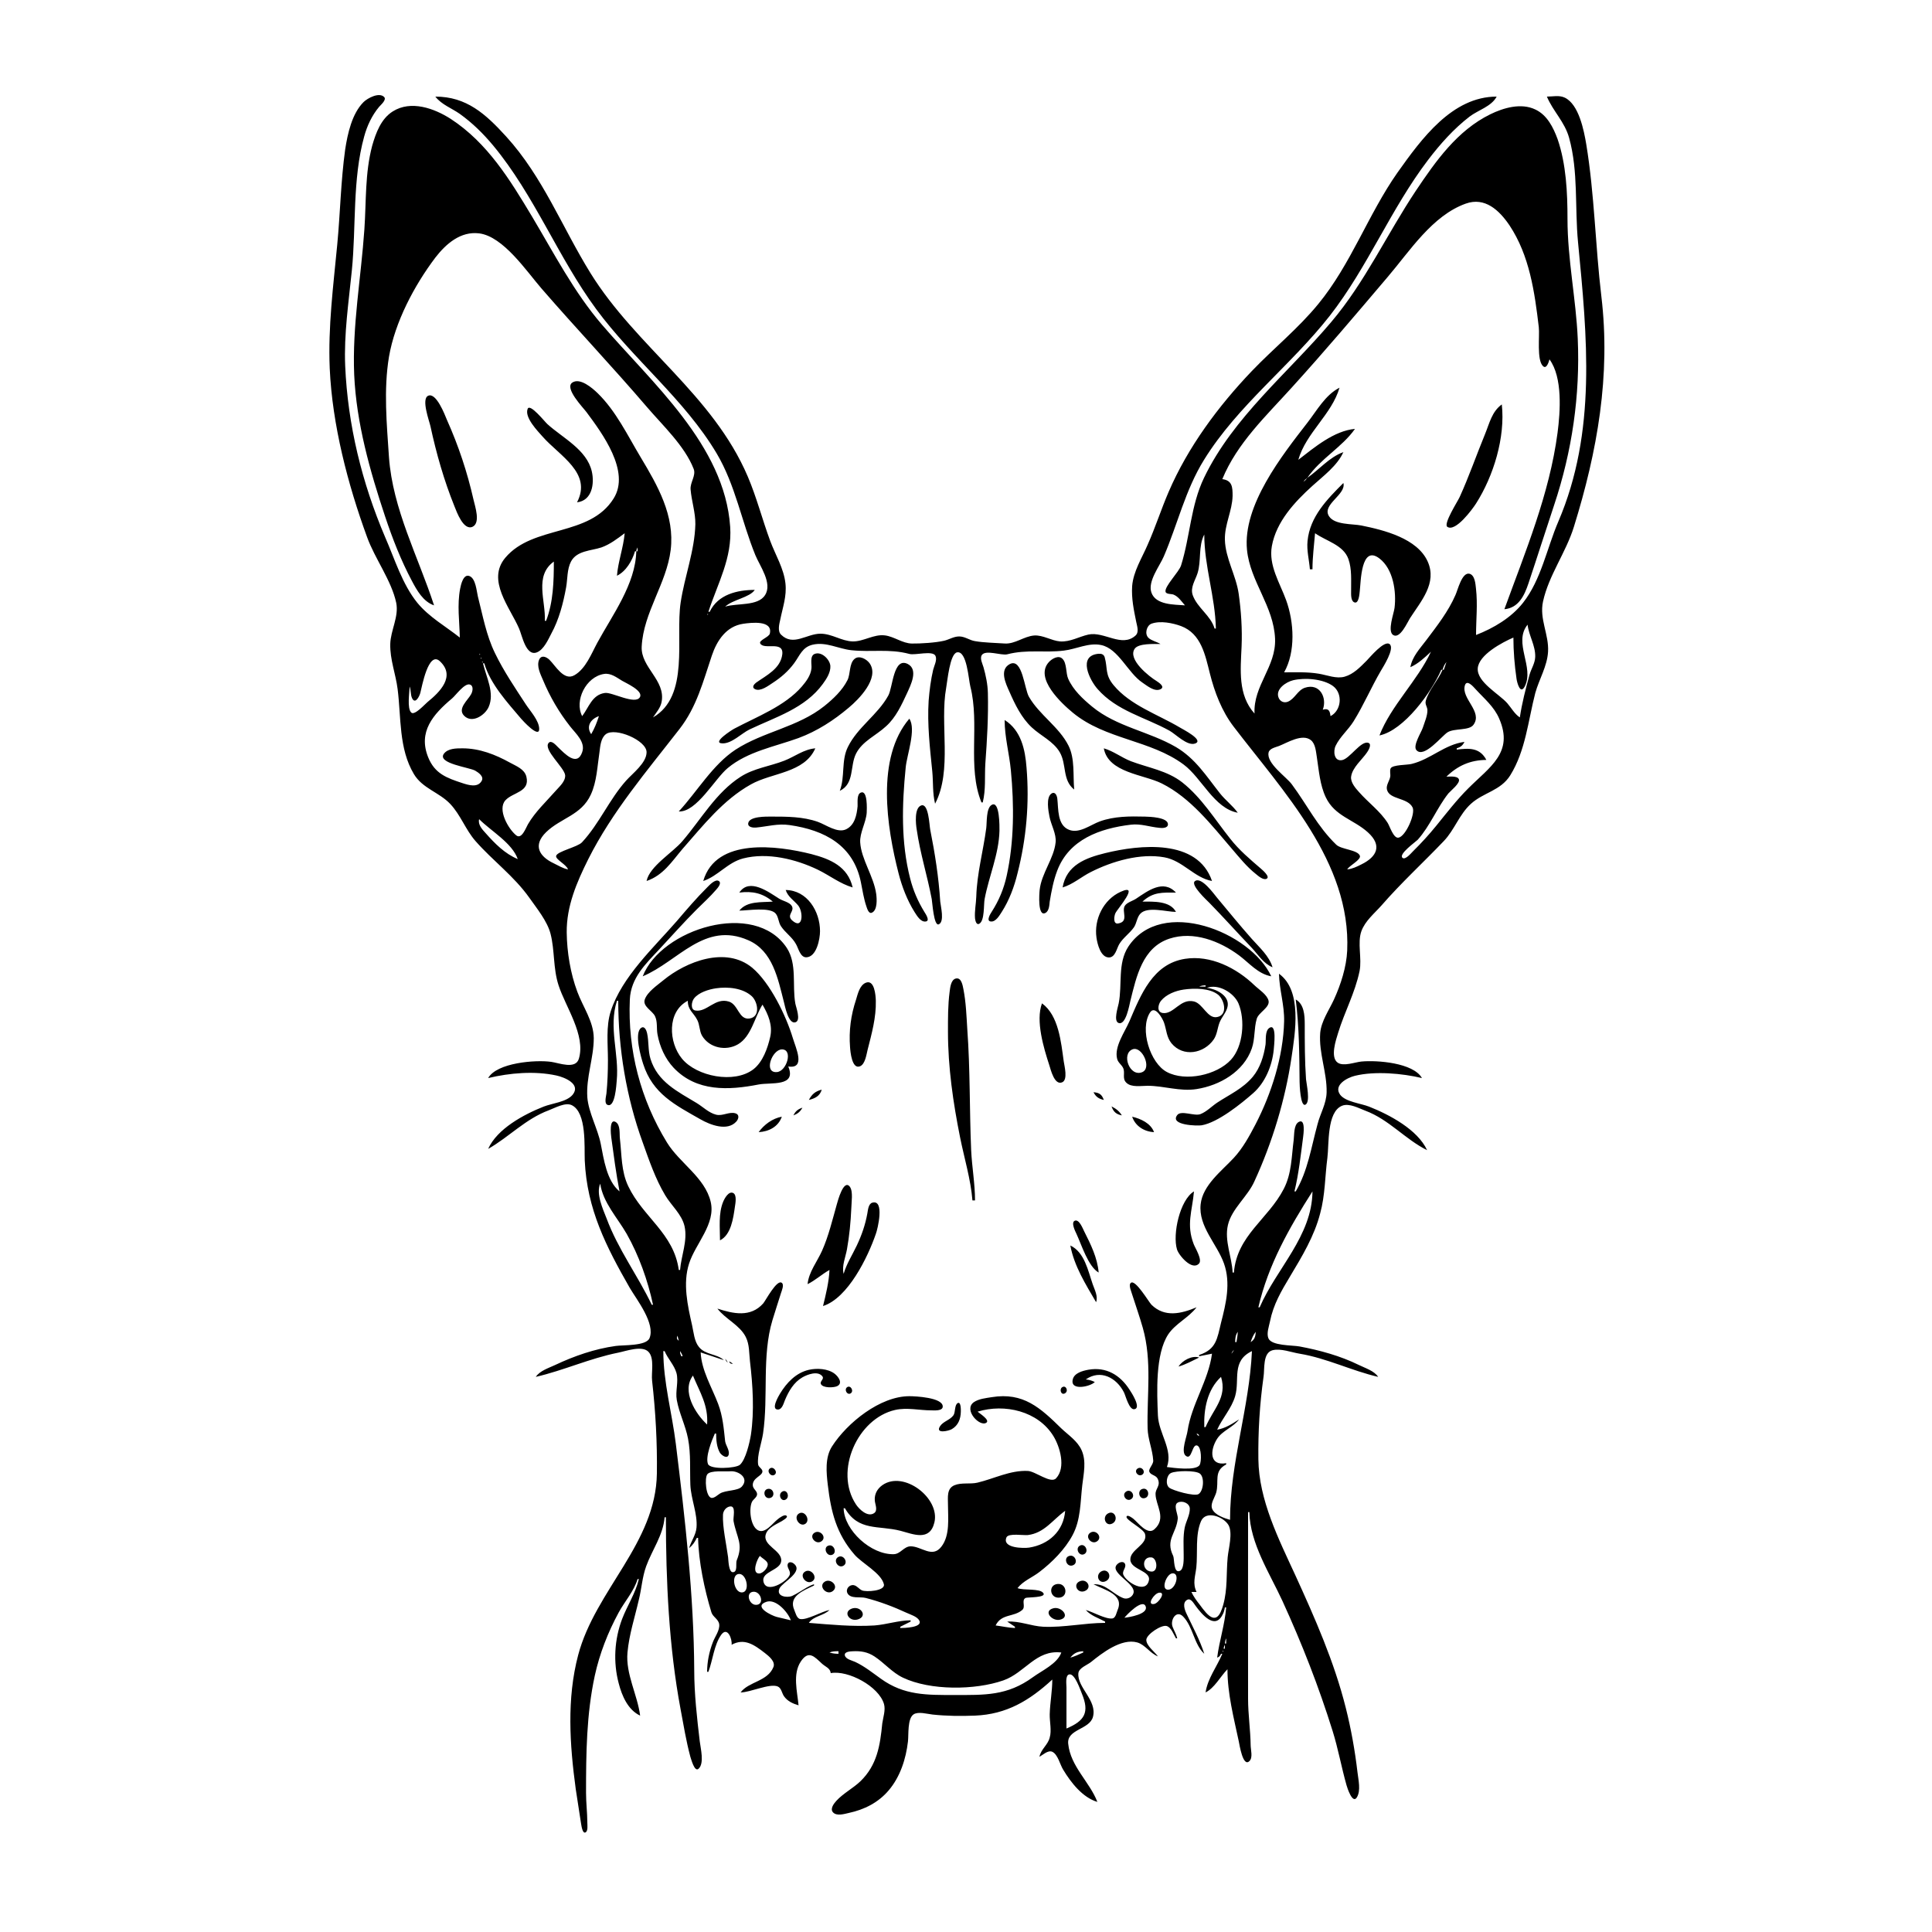 <?xml version="1.0" encoding="UTF-8"?>
<svg xmlns="http://www.w3.org/2000/svg" xmlns:xlink="http://www.w3.org/1999/xlink" width="1500pt" height="1500pt" viewBox="0 0 1500 1500" version="1.1">
<g id="surface1">
<path style=" stroke:none;fill-rule:nonzero;fill:rgb(0%,0%,0%);fill-opacity:1;" d="M 379 837 C 395.828 833 415 831.324 432 835.016 C 438.234 836.367 451.359 841.645 444.566 850 C 439.789 855.645 428.723 856.539 422 859.203 C 406.746 865.246 385.973 876.352 379 892 C 395.316 882.703 408 868.758 426 862.051 C 430.738 860.277 438.891 855.582 443.945 858.066 C 455.629 863.809 453.578 890.449 454 901 C 455.695 938.773 470.691 968 489 1000 C 494.391 1009.129 509 1027.656 504.258 1039 C 501.578 1045.148 484 1044.148 478 1045 C 461.746 1047.258 445.797 1052.793 431 1059.781 C 426 1062.113 419 1064.336 416 1069 C 437.691 1064 457.844 1054.633 480 1050.199 C 485.973 1049.008 498.48 1044.387 503.438 1049.516 C 508.332 1054.574 505.531 1065.621 506.285 1072 C 509 1096 510.328 1120.02 510 1144 C 509.273 1198.113 462.184 1234.645 448.883 1285 C 439.914 1319 442.332 1354.555 447 1389 C 448.34 1397.676 449.621 1406.363 451 1415 C 451.285 1416.199 452 1424.055 454.625 1422.652 C 456.66 1421.527 456 1417 456 1415 C 455.977 1407.324 455 1399.715 455 1392 C 455 1361.438 455.312 1331.004 461.789 1301 C 465.492 1284 471.953 1267.414 480.309 1252 C 484.945 1243.445 492.246 1235.359 495 1226 L 496 1226 C 493.41 1237 487 1246.555 483 1257 C 477 1272.816 476 1290.633 480.379 1307 C 482.855 1316.625 487.535 1327.582 497 1332 C 494.902 1315.762 485.66 1299.637 487.172 1283 C 488.438 1269.031 492.898 1255.578 496 1242 C 498.184 1233.277 498.602 1224.496 501.695 1216 C 506.344 1203.238 514.863 1192 516 1178 L 517 1178 C 517 1227.242 519.305 1278.523 528.391 1327 C 530.715 1339.414 532.73 1351.82 536 1364 C 536.648 1365.758 539.219 1376.113 542.371 1373.246 C 546.996 1369.043 543.91 1357.293 543.285 1352 C 541.176 1334.117 539 1315.008 539 1297 C 538.719 1238.504 531.871 1179.074 524.715 1121 C 521.773 1097.121 515 1073.137 515 1049 L 516 1049 C 518.508 1055 523.402 1059.68 525.211 1066 C 527 1072.77 524.207 1080.008 525.465 1087 C 527.309 1097.254 532.23 1106.734 534.195 1117 C 536.465 1129 535.516 1141.016 536 1153 C 536.516 1164 541.648 1175.246 540.773 1186 C 540.316 1191.684 536.555 1196.602 535 1202 C 537.793 1199.688 539.441 1197.273 541 1194 L 542 1194 C 542.383 1212.574 546.957 1234.086 552.316 1251.742 C 553.438 1255.43 557.77 1257 558.383 1261 C 559 1265.754 555 1270.781 553.465 1275 C 550.664 1282.164 549 1290.324 549 1298 L 550 1298 C 553.379 1289.047 554.371 1277.035 560 1269.168 C 564.91 1262.523 568.645 1272.801 568 1277 C 577.824 1271.617 585.34 1276.781 594 1283.527 C 596.918 1285.805 602.191 1290 600.492 1294.285 C 596 1305.516 581.176 1305.574 575 1314 C 582.477 1314 597.484 1306.805 603.773 1309.352 C 606.715 1310.547 607 1314.602 608.727 1317 C 611.391 1320.82 615.652 1322.742 620 1324 C 619 1313.367 615.277 1299.742 621.727 1290.016 C 627.859 1280.77 632.449 1286.383 638.184 1291.66 C 640.938 1294.195 644.496 1295.027 645 1299 C 658.453 1296.539 682.363 1309.273 686.332 1323 C 687.676 1327.648 685.672 1333.309 685 1338 C 683.316 1355.211 681 1370.418 668 1383 C 662.23 1388.496 654.719 1392.289 649.328 1398.176 C 647.422 1400.258 644.223 1404.41 646.785 1407.141 C 649.66 1410.203 655.559 1408.344 659 1407.574 C 671 1405 681.934 1399.555 690 1390 C 698.945 1379.48 703.414 1365.492 704.949 1352 C 705.539 1346.812 704.438 1334.223 709.312 1331.027 C 712.965 1328.641 719.949 1330.73 724 1331.164 C 734.859 1332.328 746 1332.438 757 1332 C 781.438 1331 799.191 1320.391 817 1304 C 817 1313.066 815.234 1322 815 1331 C 814.879 1336.598 816.602 1343.641 815 1349 C 813.605 1354.758 808.207 1358.02 807 1364 C 809.664 1362.484 813.625 1358.68 816.891 1360.031 C 821.336 1362 823 1370.164 825.465 1374 C 831.473 1384 840.52 1395.598 852 1399 C 846 1383.453 831.191 1371.488 829.371 1354 C 828 1342.434 845.871 1343 848.566 1333 C 852 1320.078 836.242 1310.352 837.242 1299.094 C 837.613 1295 844 1292.762 846.961 1290.473 C 855.332 1283.695 870.617 1271.684 883 1275.195 C 889.176 1277 892.902 1283.637 899 1286 C 896.543 1282.512 889.793 1277.633 890 1273.016 C 890.418 1268.754 901.727 1261.25 905.816 1262.445 C 909.34 1263.477 911.301 1269.117 913 1272 L 914 1272 C 913.246 1268.711 911.551 1266.125 910.383 1263 C 908.406 1257.73 913.277 1249.59 918.621 1255.117 C 926.359 1263.121 926.988 1276.676 935 1284 C 931.465 1273 926.168 1263.441 921.262 1253 C 919.809 1250 917.617 1244.203 921.848 1242.035 C 924.695 1240.578 927 1245.23 928.426 1247.004 C 932.914 1253.078 943 1265.398 949 1254 C 950.195 1252.047 950.621 1250.129 951 1248 L 952 1248 C 950.957 1261.199 946.668 1274 945 1287 C 946.922 1286.098 947 1286 948 1284 L 949 1284 C 944.828 1294.023 937.637 1303.078 936 1314 C 943 1310.523 947.48 1301.637 953 1296 C 953 1315 957.863 1333.531 961.789 1352 C 962.301 1354.395 965 1372.273 970 1367.34 C 972.938 1364.594 971 1358.438 971 1355 C 970.844 1343.004 969 1331 969 1319 C 968.922 1270.668 969 1222.332 969 1174 L 970 1174 C 970.504 1198.344 985.836 1221.535 995.691 1243 C 1010.801 1276 1023.875 1309.445 1034.66 1344 C 1038.973 1357.828 1041.484 1372.098 1045.43 1386 C 1045.984 1388 1050 1400.672 1053.363 1395.621 C 1056.77 1390.305 1054.598 1381.77 1053.949 1376 C 1052 1359.211 1048.988 1342.383 1044.871 1326 C 1035.852 1290.086 1021 1256.523 1005.691 1223 C 992.801 1195 977.379 1164.645 977 1133 C 976.746 1111.348 978 1090.441 981 1069 C 981.98 1063 980.23 1050.316 988 1048.32 C 994.371 1046.688 1002.703 1050 1009 1051 C 1030.176 1054.52 1049.273 1064.203 1070 1069 C 1066.922 1064.301 1059.938 1062.184 1055 1059.758 C 1040.602 1052.676 1024.711 1048.328 1009 1045.391 C 1003.227 1044.309 987.195 1045 984.758 1039 C 983.223 1035.078 985.234 1029.824 986 1026 C 988.648 1012.746 994.707 1002.484 1001.602 991 C 1010.957 975.41 1020.441 959.727 1025 942 C 1028.848 928 1028.688 913.371 1030.574 899 C 1031.938 888.633 1030 863.27 1042 858.488 C 1047.551 856.281 1054.902 860.414 1060 862.32 C 1078.473 869.215 1090.824 884.445 1108 893 C 1100.629 877 1078.758 865.449 1063 859.203 C 1056.605 856.668 1044.77 855.527 1040.527 850 C 1034.977 842.508 1046 836.672 1052 835.238 C 1067.469 831.461 1088.625 833.34 1104 837 C 1097.258 825.117 1069.18 823.012 1057 824.172 C 1052 824.645 1043 828.219 1038.516 825 C 1032.645 820.781 1037.258 807.324 1038.887 802 C 1043.883 785.664 1052 771 1055.551 754 C 1057.531 744.164 1053.727 732.035 1056.969 723 C 1059.863 715 1067 709.27 1072.574 703 C 1087.762 685.516 1104.973 669.746 1120.961 653 C 1129.305 644.258 1133 632.262 1142 624.105 C 1151.73 615.211 1165 614 1172.531 602 C 1184.551 582.645 1186.41 559.52 1192 538 C 1195 527.258 1201.25 517.309 1201.906 506 C 1202.688 492.57 1195 480.605 1198 467 C 1202.402 446.738 1215.793 429 1221.973 409 C 1240.219 350.289 1250.633 291.422 1243.285 230 C 1238.594 190.758 1238 151.062 1231.566 112 C 1229.766 101.285 1225.836 81.055 1214.91 75.82 C 1210.57 73.738 1205.602 75 1201 75 C 1205.816 86.449 1214.809 94.57 1218.254 107 C 1225.527 133.238 1222.574 161.188 1225.172 188 C 1232.262 261.281 1239.742 335.344 1209.852 405 C 1201 425.594 1196.578 450.086 1182.48 468 C 1173.363 479.594 1159.582 487.73 1146 493 C 1146 480.801 1147.344 469.242 1145.949 457 C 1145.555 453.516 1145.18 446.609 1140.93 445.461 C 1135 444 1131.762 458.336 1130 462 C 1124.508 474.695 1115.664 486 1107.371 497 C 1102.465 503.535 1096.477 509.711 1095 518 C 1101.176 515.285 1106 510.629 1111 506 C 1100.406 528.66 1079.863 548 1071 571 C 1090 567.055 1111.508 537.367 1119 520 L 1120 520 C 1116.543 528.262 1109.512 535.332 1107 544 C 1106.195 546.816 1108 548.406 1108.238 551.129 C 1108.387 555.629 1106 560.797 1104.668 565 C 1103.426 568.727 1096.715 579.02 1099.699 582.395 C 1105.633 589.113 1119.508 571.16 1124 568.48 C 1129.355 565.289 1140.688 567.391 1144 562.719 C 1151.426 552.512 1134.305 542.359 1137.32 532.168 C 1138.801 527.168 1143.992 533.246 1145.574 535 C 1152.285 542.367 1160 548.578 1164 558 C 1175.406 584.27 1156.738 595.34 1140 612.039 C 1131 621 1123.172 631.188 1115.195 641 C 1109.512 648 1103.422 654.676 1097 661 C 1095.73 662.246 1091 668 1088.883 666 C 1085.594 663.203 1099 653.699 1100.699 652 C 1110.371 641.191 1115.605 627.312 1124.52 616 C 1126.223 614 1133.953 608 1132.652 605 C 1131.547 602.211 1125.23 603.008 1123 603 C 1131.801 594.387 1141.629 590.102 1154 590 C 1148.949 580.352 1140.508 580.801 1131 582 L 1131 581 C 1134 580 1135.484 579 1137 576 C 1121.559 578 1110.902 589.465 1096 593.102 C 1092.84 594 1081 593.664 1079.691 596.602 C 1078.816 598.414 1079.699 601.035 1079.383 603 C 1078.855 606.215 1076 609.625 1076.816 613 C 1078.66 621 1093 619.062 1096.781 627.004 C 1099 632 1091.355 649.379 1085.777 650.367 C 1081.922 651.055 1079 641.469 1077.441 639 C 1071.586 629.777 1062.336 623.141 1055.184 615 C 1052.473 612 1048.441 607.441 1049 603 C 1049.973 595.773 1057.625 589.75 1061.469 584 C 1062.395 582.613 1065.355 577.781 1062.391 576.754 C 1056.664 574.762 1048 589.027 1042 590.148 C 1035.598 591.34 1035 583 1037 579 C 1040.352 572 1046.824 566.609 1050.934 560 C 1058.723 547.477 1064.551 533.742 1071.988 521 C 1073.855 517.801 1083 503.59 1078.957 500.137 C 1074.781 496.684 1063.41 510.594 1061 513 C 1056 518 1050.887 523.395 1044 525.363 C 1037.582 527.195 1030.348 524.148 1024 523.082 C 1015 521.574 1006 522 997 522 C 1006 506 1004.734 483.004 998.562 466 C 993.676 452.531 984.781 439 987.465 424 C 990.887 405 1005.184 389.672 1019 377.172 C 1027.375 369.59 1038.305 361.535 1043 351 C 1032 355.02 1024.387 364.465 1015 371 C 1025.234 356.035 1041.902 347.324 1052 333 C 1035.766 334.418 1020.418 347.43 1008 357 C 1014 336.031 1034 321.723 1040 301 C 1029 306.629 1022.484 318.617 1015.207 328 C 995.27 353.715 964.707 392.387 968.172 427 C 970.625 451.52 988.973 470.645 989.961 496 C 990.805 517.715 973 532.172 974 554 C 960.988 539.504 963.176 520 963.961 502 C 964.551 488.559 963.602 474.309 961.715 461 C 959.688 446.723 951.371 433.488 951 419 C 950.723 407.133 956.703 396.711 956.984 385 C 957 378.227 956.727 373 949 372 C 960.484 344.051 982.953 323.008 1002.828 301 C 1028.262 273 1052.816 244 1077.422 215 C 1094.508 195 1112 167.375 1138 158.09 C 1152.867 152.758 1164 163.184 1171.996 175 C 1187.539 198.445 1191.496 226.738 1194.715 254 C 1195.496 260.613 1192.992 279.562 1197.969 284.246 C 1200.805 287 1202.57 280.629 1203 279 C 1213.336 293 1211.402 319.664 1209.281 336 C 1203 383.652 1184.258 428.324 1168 473 C 1178.992 472 1183.516 462.422 1186.668 453 C 1193.457 432.703 1199.898 412.305 1206.668 392 C 1220.57 350.285 1226.887 307 1224.961 263 C 1223.598 232 1217 201.262 1217 170 C 1217 149.566 1216 127.48 1209.305 108 C 1206 99 1201.215 89.281 1192 85 C 1180.984 79.703 1167.266 83.699 1157 88.758 C 1131.387 101.371 1114.758 125 1099.332 148 C 1076.875 181.688 1059.852 219 1033.574 250 C 1000.305 289.379 957.508 323.699 934.785 371 C 924.457 392.5 924 416.582 916.973 439 C 915.332 444.148 904 455.312 904.922 459.398 C 905.305 461.449 909.535 461.043 910.996 461.602 C 914.859 463.082 917.379 467 920 470 C 911.637 469.34 897.277 469.801 893.934 460 C 890.973 451.324 900.336 439.566 903.574 432 C 914.301 407 920.273 380.402 934.812 357 C 961 314.652 1002 284.043 1032.574 245 C 1062 207.195 1079.863 162.055 1108.883 124 C 1118.238 111.734 1128.691 100 1141 90.504 C 1147.633 85.449 1158 82.684 1162 75 C 1127.438 75 1103.625 107.82 1085 134 C 1062.188 166.523 1048.957 205.062 1023.535 236 C 1008 255 988.887 270.379 972 288 C 945.801 315.441 922.34 347.004 907.281 382 C 901.477 395.496 897 409.562 891 423 C 886.613 433.23 879.93 443.57 879 455 C 878.375 464.742 880.281 473.547 882.199 483 C 882.855 486.242 884.5 490.773 881.645 493.402 C 871 503.082 857.258 490 845 492.68 C 837.504 494.371 830.941 498.508 823 498 C 816.188 497.391 809.918 493 803 493.391 C 795 494 788 500.18 780 499.609 C 772.781 499.102 764 499 757 497.773 C 752.785 497.129 749.371 494.262 745 494.137 C 740.66 494.016 737 496.535 733 497.473 C 726.387 499 714.816 499.738 708 499.641 C 700.668 499.539 694.25 494.207 687 493.316 C 678.281 492.246 670.594 498.141 662 498 C 653.227 497.742 645.996 492.004 637 492.004 C 626.254 492.004 615.871 502.055 606.465 492.793 C 603.523 490 605 484.551 605.809 481 C 607.719 471.449 610.895 463 609.824 453 C 608.578 441.379 602 430.766 598 420 C 591.879 403.504 587.48 386.199 580.574 370 C 553.441 306.363 493.852 269.211 458.426 212 C 436.383 176.41 421.602 137.441 393 106 C 377 88.441 362.195 75 338 75 C 342.809 81.223 350.699 84 357 88.43 C 366.75 95.426 375.266 103.793 382.918 113 C 415 151.68 433.172 199.637 462.883 240 C 491.637 279.055 531.492 310.137 556.395 352 C 571 376.652 575.734 404.758 586.453 431 C 589.871 439.371 599.91 452.82 594 462 C 588.539 470.832 572 468.094 563 471 C 569 465.418 581.93 464 586 458 C 572.27 458.008 557.391 461.574 551 475 L 550 475 C 557.242 452.781 568.574 433.289 566.91 409 C 562.566 345.59 506 297.121 467.285 252 C 445.539 226.66 430 196.484 413 168 C 395.871 139.457 378.523 111 350 92.344 C 337 84 319 77.656 305 86.469 C 295.867 92.168 291.867 103.082 289 113 C 283.281 134.445 284.41 156.117 282.91 178 C 280.336 215.574 273.387 253.211 275 291 C 276.68 328.43 287.219 365.656 299 401 C 304.75 418.246 311.281 435 319.781 451 C 323.727 458.473 328.613 467.148 337 470 C 324.664 432.148 304.918 395.363 302 355 C 300.281 329.207 297.75 302.703 302 277 C 306.656 250 321.547 221.801 338 200 C 346.27 189.297 357.613 179.395 372 181.184 C 390.77 183.523 408.914 210.727 420.426 224 C 447.316 255.016 475.57 284.805 502.27 316 C 514.48 330.266 531.59 346.188 538.539 364 C 540.59 369.262 535.715 374.402 536.176 380 C 536.906 389 540 398 539.871 407 C 539.359 427.691 531.438 447.656 528.426 468 C 524.344 495.602 535.602 540.469 507 557 C 509.523 553.168 512.766 549.641 513.66 545 C 516.934 528.02 497.395 518.266 498.211 502 C 499.535 475.523 517.504 453.125 520.715 427 C 523.992 400.305 510.613 377.02 497.398 355 C 487.289 338.152 478.203 319 463.91 305.172 C 459.973 301.367 450.398 293 444.332 297.027 C 438 301.34 452.641 316.324 455.371 320 C 467.488 336.316 489.613 366 476.438 387 C 457.711 417.07 413.977 407.34 392.328 433.016 C 377.566 450.523 396 471.648 403 488 C 405.355 493.188 408.281 510 416.961 506.434 C 422.203 504.289 425.57 496.672 428 492 C 434 481.066 437.336 468.203 439.535 456 C 440.699 449.562 440.184 442 443.305 436.016 C 447.844 427.395 458.957 427.684 467 425 C 473.789 422.547 479.305 418.219 485 414 C 484 425.188 479.887 436 479 447 C 486 443.652 490.891 435.312 493 428 L 494 428 C 493.473 453.395 475.438 477.539 463.77 499 C 459.188 507.426 454.758 519.238 446 524.219 C 437.797 529 431.285 516.77 426.562 512.23 C 424.234 510 420.328 508.254 418.602 512.152 C 416.383 517.18 419.641 523.469 421.578 528 C 427 541 434 553 442.66 564 C 447 569.551 454.773 576.16 452 584 C 447.977 595.551 438.41 585.078 433.172 580.055 C 431.816 578.758 428.188 574.352 426 576.738 C 421.398 582 438.375 596.02 438.805 602 C 439 606.809 434.262 610.715 431.426 614 C 424 622.453 415.52 630.266 409.875 640 C 408.32 642.684 405 652.062 400.758 648.535 C 394.578 643.535 385.98 628.414 392.422 621.328 C 398.234 615 411.633 615 408.68 603 C 407.223 597.094 400.773 594.781 396 592.141 C 384.52 585.785 372.285 581 359 581 C 354.215 581 347.781 581 344.621 585.223 C 339.168 592.789 364.629 595.793 368.996 598.363 C 371.48 599.824 375.902 602.816 374 606.227 C 370.949 611.832 363.656 609.527 359 608 C 346.844 604.008 337.598 600.73 332.453 588 C 324.445 568.191 336.219 554.656 351 542.246 C 353.879 539.832 360.629 530.262 364.762 531.461 C 368 532.445 366.914 537 365.762 539 C 363.262 543.641 354.934 550.191 360.32 555.684 C 366.527 562.008 376.5 555.309 379.348 549 C 384.273 538.086 377.457 525.613 375 515 L 376 515 C 380.629 531.066 394 545.484 404.59 558 C 405.855 559.496 418.645 573.516 418.637 566 C 418.633 559.535 411.625 552.027 408.344 547 C 399.91 534.082 391 521 384.258 507 C 377.484 493.102 374.848 478 371 463 C 370 458.695 369.348 449.398 364.676 447.328 C 359.742 445.141 357.855 454 357.262 457 C 354.82 469.734 356.738 482.238 357 495 C 345.855 486.16 333.184 479.164 324 468 C 312.277 453.484 306.457 434.012 299 417 C 280.996 374.73 270 330.004 268 284 C 266.965 259.453 270.73 234.391 273.168 210 C 276.578 176 273.535 139.227 282.746 106 C 285 97.668 288.742 89.664 294.297 83 C 295.523 81.527 300.383 77.492 298.246 75.316 C 294.324 71.316 285.238 76.305 282.301 79.215 C 273.254 88.172 269.883 103.832 268 116 C 264.59 140.633 264.18 165.309 261.828 190 C 258.785 222 254.629 253.754 256 286 C 257.953 329.73 270 376.039 285 417 C 291 433.668 304 450.824 307.621 468 C 309.809 478.773 303.277 489.332 303 500 C 302.715 512.105 307.199 523.129 308.715 535 C 311.52 557 309.508 581.191 321.352 601 C 328 612.152 341 615.117 349.562 624.176 C 357.645 632.738 361.469 644.219 369.184 653 C 382.652 668.328 399 680.133 410.965 697 C 416.73 705.199 424.91 715.152 427.441 725 C 430.789 738.02 429.348 751.738 433.672 765 C 439 781.586 454.895 803.746 449.426 822 C 446.879 830.484 434.203 825.316 428 824.43 C 415.805 822.684 385.777 825.059 379 837 M 332.43 307.258 C 326.895 309.734 333.289 326.746 334.211 331 C 338.781 352.148 344.734 373 352.801 393 C 354.598 397.477 359.812 412.105 366.852 409 C 373.312 406 368.762 393 367.648 388 C 362.797 366.555 356 346.109 347 326 C 345.375 322.039 338.684 304.457 332.43 307.258 M 1166 314 C 1158.266 319.578 1156.453 328.582 1152.988 337 C 1146.301 353.258 1140.527 370 1133.23 386 C 1131.719 389.316 1120.555 406.633 1123.656 409 C 1130 413.453 1143.352 395.062 1145.945 391 C 1159.578 369.637 1168.809 339.555 1166 314 M 448 390 C 459.586 388.711 461.688 375.656 459.473 366 C 455.59 349.094 436.879 340.055 425 329.281 C 423 327.527 411.555 313.008 409.695 317.379 C 406.934 324 417.609 334.828 421.285 339 C 434.484 354 459.93 367.199 448 390 M 1015 371 C 1013.895 372.457 1013.457 373 1012 374 C 1013 372.543 1013.543 372.102 1015 371 M 1043 375 C 1030.312 387.688 1017 401.184 1015.172 420 C 1014.422 427.504 1016.414 434.594 1017 442 L 1019 442 C 1019 432.469 1020.254 423.449 1021 414 C 1029.719 420.152 1043 423.074 1046.891 434 C 1049.703 442 1048.902 450.715 1049 459 C 1049 461.348 1048.684 466.527 1051.453 467.652 C 1055 469.129 1055.488 461 1055.715 459 C 1056.57 452 1056.578 422.621 1070.961 433.562 C 1081.746 441.766 1084.262 459.391 1082.715 472 C 1082.188 476.277 1077 490 1081.602 493 C 1086.977 496.438 1092.715 483.082 1094.699 480 C 1103.246 466.727 1115.93 452.746 1108.473 436 C 1100.402 418 1074.578 411.562 1057 408.004 C 1049.992 406.586 1036.207 407.66 1031.836 400.785 C 1026 391.738 1045.375 384.047 1043 375 M 935 415 C 935 439.594 943.492 463.414 944 488 L 943 488 C 939.961 477.738 929.57 472.012 926 462 C 924 456 928 450.629 929.781 445 C 932.812 435.398 930.246 424 935 415 M 495 425 L 495 428 L 494 428 C 494.25 426.551 494.316 426.246 495 425 M 430 436 C 430 451.406 429.578 467.422 424 482 L 423 482 C 423.812 466.469 414.605 447.105 430 436 M 563 471 L 562 472 L 563 471 M 549.668 476.668 C 549.723 476.723 549.777 477.777 549.332 477.332 C 549.277 477.277 549.223 476.223 549.668 476.668 M 1006 925 L 1005 925 C 1008.344 911.422 1009.855 897 1011.719 883 C 1011.988 881 1013.797 868.105 1008.363 871.059 C 1004.34 873.246 1004.93 881.18 1004.426 885 C 1002.699 898.062 1002.918 911 996.742 923 C 984.586 946.637 960.363 959.07 958 988 L 957 988 C 956.473 975.73 950.453 963.391 953.379 951 C 956.367 938.328 968.758 929 974 917 C 987.801 887 997.906 853.73 1002.727 821 C 1005.535 802 1011.242 769.16 993 756 C 993.258 768.43 997.297 780.328 996.984 793 C 996.316 820.254 987.168 849 974.742 873 C 970 882.082 964.887 891.469 957.91 899 C 948.484 909.172 933.762 920.164 932.176 935 C 930.32 952.312 944.895 965.719 950.301 981 C 955.66 996.148 951.887 1012 948 1027 C 945 1039.395 944.324 1047.656 931 1052 L 931 1053 L 941 1051 C 938.191 1072 925.184 1090 922 1111 C 921.52 1115.199 916.621 1127.039 920.586 1130.246 C 925.504 1134.227 925.395 1120.57 929.594 1122.348 C 932.941 1123.762 932.938 1134.758 931.398 1137.398 C 928.609 1142.168 910.691 1139.594 906 1139 C 910.906 1125.539 899.645 1113 899 1099 C 898.262 1081.078 896.883 1051.488 907 1036 C 912.723 1027.496 922.762 1023.184 929 1015 C 917 1020 904.27 1023.059 894 1013 C 891.812 1010.754 881.531 993.094 878 996 C 875.902 997.66 878.516 1003.031 879 1005 C 881.773 1013.695 884.812 1022.25 887.289 1031 C 894.559 1056.699 890.371 1083 891 1109 C 891.223 1117.535 894.867 1125.492 895.363 1134 C 895.535 1137 891.469 1140.438 892.344 1142.672 C 893.383 1145.32 897.516 1145.242 898.852 1148.148 C 901.379 1153.641 897 1155.527 897.172 1160.121 C 897.305 1168.816 906 1178.762 896.199 1187.391 C 890.809 1192.129 883.59 1182.121 880 1179.234 C 879.371 1178.727 875.297 1175.523 874.633 1177.527 C 873.797 1180.031 888 1187 889 1191.004 C 891.414 1199.285 877.238 1203 877.598 1211 C 877.941 1218.77 893.672 1219.473 892 1227.023 C 889.684 1237.809 874.621 1228.484 872.176 1222.676 C 870.922 1219.695 874.586 1217.223 873.508 1214.332 C 872.664 1212.078 869.805 1212.633 868.289 1213.746 C 859 1220.469 882.508 1229.039 880 1237 C 879 1240.223 875 1242 872 1240.719 C 863.73 1237.508 858.887 1229.598 849 1230 C 857.438 1234.496 873 1237.773 867.707 1250 C 866.828 1252 866.273 1256.125 863.688 1256.551 C 858.633 1257.379 848.34 1251.387 843 1250 C 847 1254.477 852.738 1256.195 858 1259 L 858 1260 C 841.914 1260.043 826.242 1263.68 810 1263 C 800.562 1262.543 791.516 1258.355 782 1259 L 788 1263 L 788 1264 C 782.941 1263.781 778 1262.637 773 1262 C 777.551 1252.691 787 1255.684 793.641 1250 C 796.668 1247.371 792.691 1242.469 796.332 1240.602 C 797.723 1240 812.875 1240.535 810 1236.801 C 807.18 1233 794.68 1235 790 1233 C 794.402 1227.375 801.414 1224.812 807 1220.484 C 816.793 1213 826.777 1203.016 832.676 1192 C 839.18 1180 838.723 1166.238 840.285 1153 C 841.336 1144.102 843.578 1134.566 839.785 1126 C 836.578 1118.754 829.527 1114.258 824 1109 C 807.668 1093 794.516 1080.777 770 1084.754 C 765.426 1085.496 759.918 1086 756 1088.703 C 747.766 1094.754 760.941 1108.262 765.879 1104.52 C 768.699 1102.383 760.277 1097.203 759 1096 C 780 1089.598 805.941 1095.535 817.883 1115 C 822.945 1123.254 827.695 1139.363 820 1147.676 C 815.934 1152.316 803.988 1142.324 798 1142.039 C 784.387 1141.395 771.926 1148.008 759 1151.102 C 753.18 1152.492 746.598 1150.828 741 1153.148 C 734.914 1155.711 736 1162.5 736 1168 C 736 1178.539 737.734 1192 730.891 1200.812 C 723.828 1210.07 715.34 1200.488 707 1200.559 C 701.789 1200.598 699.18 1206.492 694 1206.668 C 676.359 1207.266 655.363 1188.152 655 1171 L 656 1171 C 666.434 1189.047 681.973 1184.121 699 1188.477 C 709 1191.074 721.855 1197 725.469 1182 C 730 1163.156 701.652 1141.34 685 1153.109 C 681 1156 678.82 1160.105 679.188 1165 C 679.41 1168 681.77 1172.703 678.645 1174.805 C 673.602 1178.199 667 1171.746 664.559 1168 C 647.484 1142.109 665.816 1101.273 695 1094.68 C 704.215 1092.598 713.734 1095.004 723 1095 C 725.32 1095 731.945 1095.656 731.945 1092 C 731.945 1085 710.715 1084 706 1084 C 683.391 1084 657.773 1104.574 645.969 1123 C 640.426 1131.652 641.562 1143.277 642.715 1153 C 645.176 1173.789 649.316 1190.719 663.43 1207 C 669 1213.543 684.242 1221.359 686.246 1230 C 687.492 1235.254 672.379 1236.199 669.172 1234.734 C 666.93 1233.715 665.461 1231.277 662.965 1230.746 C 659.59 1230.031 656.289 1233.621 657.973 1237 C 660.398 1241.523 667.812 1239.551 672 1240.609 C 682.738 1243.32 693.969 1247.574 704 1252.234 C 706.945 1253.602 712.312 1255.156 713.824 1258.324 C 716.371 1263.656 701.766 1264 699 1264 L 699 1263 L 707 1259 L 707 1258 C 697.523 1258.078 688.441 1261.262 679 1262 C 662 1263.074 644.863 1261.332 628 1260 C 631.559 1254.613 639.445 1254.562 644 1250 C 638 1251.141 626.457 1258 621.277 1257.004 C 618.523 1256.5 617.629 1252.152 616.691 1250 C 612 1239.332 623.504 1235 632 1231 L 632 1230 C 627.949 1231.289 624.629 1233.609 621 1235.797 C 619 1237 617 1238.203 615 1239.082 C 610.992 1240.754 602.316 1239.492 605.238 1233.172 C 607.414 1228.461 624.895 1220 615.863 1213.66 C 614.527 1212.742 612.258 1212.402 611.613 1214.336 C 610.609 1217.348 614.434 1219.75 613 1223 C 610.902 1228.004 595 1237.652 592.754 1228 C 590.891 1220.09 605.824 1219.344 606.535 1212 C 607.352 1203.523 591.59 1200.094 594.621 1191.016 C 596.305 1186 602.809 1183.383 606.992 1181 C 607.711 1180.41 611.949 1178.277 610.793 1177 C 609.379 1175.188 605 1178.578 604 1179.391 C 600 1182.379 594 1191.289 588.328 1188 C 582.633 1184.699 581.344 1171.719 583.742 1166.211 C 584.664 1164.09 587.785 1162.543 587.801 1160.105 C 587.82 1157.41 584.461 1156 584.449 1153 C 584.426 1147.215 591.852 1146 591.949 1142.406 C 592 1140.395 588.902 1139.105 588.605 1137 C 587.68 1130 591.375 1120.07 592.422 1113 C 596.68 1084.242 591.379 1052.699 599.719 1025 C 601.836 1018 604.168 1011.008 606.34 1004 C 606.895 1002.211 609 997.477 607 996 C 603.18 993 594.562 1009.613 592.531 1012 C 582.738 1023 569.316 1020.008 557 1016 C 563.266 1024.199 574.32 1028.719 579 1038 C 582 1044.012 581.523 1050.547 582.285 1057 C 584.461 1075.43 585.746 1095.566 582.996 1114 C 582 1120 579 1133.188 574.488 1137.258 C 571.309 1140.047 551.477 1141.156 549.691 1136.684 C 547.465 1131.086 552.695 1118.211 555 1113 L 556 1113 C 556 1117.816 556.457 1123.746 559 1128 C 560.414 1130.051 565 1133.301 565.84 1129 C 566.367 1125.723 563.48 1122.172 563 1119 C 561.914 1109 561.188 1099.586 557.574 1090 C 552.73 1077.152 544.609 1064 544 1050 L 562 1056 C 556.609 1051 547.594 1052 542.652 1045.785 C 539 1041.363 538.566 1034.383 537.348 1029 C 533.871 1013.621 530 996.48 535 981 C 539.941 965.547 555.883 950.246 551.762 933 C 547.25 914.129 527.621 903.008 517.812 887 C 497.254 853.465 487.305 815.238 489 776 C 489.781 759.18 501.207 748.488 511.91 737 C 521.566 726.641 530.98 716.02 541 706 C 545.938 701.062 551.266 696.309 555.809 691 C 556.891 689.738 560.477 686 558.262 684.137 C 555.453 682 550.66 687.379 549 689.016 C 540.824 697.148 533 706.285 525.574 715 C 507.559 735.742 482.902 758.285 474.223 785 C 470.344 797 472 810.621 472 823 C 472 831.754 471.699 840.293 470.832 849 C 470.629 851.051 468.918 856.613 471.59 857.793 C 477.613 860.453 478.555 842 478.828 839 C 480.844 818 472.301 798 479 777 L 480 777 C 480 814.094 486.285 852.055 499 887 C 504 901 508.859 915.27 516.453 928 C 521.195 936 529.328 942.719 531.473 952 C 534 963.363 528.895 974.777 528 986 L 527 986 C 523.18 957.613 499.277 945.07 487.785 921 C 482.184 909.266 482.773 896.57 481.285 884 C 480.844 880.273 481.883 873.289 477.91 871.059 C 472.855 868.227 474.32 881.117 474.574 883 C 476.492 897.07 478.293 911.047 481 925 C 471 916.762 468.809 900.027 466.398 888 C 464 876.094 456.961 863.816 456 852 C 454.934 836.316 461 821.535 460.996 806 C 460.859 793 452.691 782 448.23 770 C 442.883 755.691 440.184 739.246 440 724 C 439.762 703.617 447.773 685 456.754 667 C 475.379 630 502.277 598.594 527.574 566 C 540.961 548.758 545.848 529.238 552.668 509 C 556.602 497.324 563.863 486.242 577 484.301 C 583 483.41 600.281 481.309 597.668 492 C 596.98 494.676 589 497.164 590.207 499.504 C 592.93 505 608.562 497.051 607.371 508.016 C 606 519.184 595 524.359 587 530.031 C 585.383 531.273 583.379 533.758 586.258 535.098 C 590.531 537.098 596.641 532.316 600 530.137 C 606.348 526.016 612 521.133 616.512 515 C 620.969 509 622.809 502.426 631 500.527 C 641.379 498.129 650.922 503.746 661 504.824 C 676.699 506.508 690.281 503.508 706 507.703 C 710.441 509 724.383 504.699 726.355 509.316 C 727.719 512.504 725.234 517 724.504 520 C 722.688 527.695 721.629 536.117 721 544 C 719.828 562.41 722 580.738 723.828 599 C 724.641 607.512 723.926 615.574 726 624 C 739.539 598.203 729.516 562.086 734.613 534 C 735.59 528.629 737.461 507.66 743 506.492 C 750.715 505 751.973 527.539 753.371 533 C 760.828 562.102 750.809 595.711 762 623 L 763 623 C 765.477 613 764.391 603.195 765 593 C 766.344 574.719 767.434 556.375 766.984 538 C 766.82 531.277 765.406 524.449 763.574 518 C 762.844 515.441 760.578 511.152 762.273 508.602 C 765.195 504.203 777.398 509.129 782 508 C 797.531 504 810.645 507 826 505.117 C 835.59 504.004 845.254 498.742 855 500.82 C 868.453 503.688 875.582 522.352 887 530 C 890.496 532.344 896.203 537.195 900.793 535.219 C 905 533.395 899.852 530 897.996 528.781 C 892.512 525.484 875.168 512 881 503.652 C 884 499.34 896.199 500.039 901 500 C 898.211 498.266 893.91 497.438 891.602 495.156 C 888.496 492.09 890.242 485.656 894 484.227 C 900.895 481.746 910.453 483.688 917 486.094 C 932.645 492 935.742 508.66 939.375 523 C 943 537.41 948.594 552.086 957.676 564 C 995.98 614.258 1048.973 669.344 1045.961 738 C 1045.402 750.738 1040.965 764.484 1035.691 776 C 1031.891 784.301 1025.848 792.676 1025 802 C 1023.824 817.703 1030.297 832.445 1029.984 848 C 1029.805 857 1025 864.547 1022.887 873 C 1018 890.809 1015.434 909 1006 925 M 1186 485 C 1187 493.496 1192.223 501.32 1191.941 510 C 1191.777 515.074 1188.805 519.219 1187.488 524 C 1184.57 534.617 1181.598 546.133 1180 557 C 1176 554.441 1173.387 549.602 1170.27 546.004 C 1164 538.832 1146.699 529.695 1147.32 519 C 1147.93 508.422 1166.449 498.688 1175 495 C 1175 505.578 1175.906 516.527 1177.43 527 C 1177.855 530 1180.332 539.613 1183.785 533 C 1191.52 518 1174.609 499.113 1186 485 M 1112 505 L 1111 506 L 1112 505 M 372.668 507.668 C 372.723 507.723 372.777 508.777 372.332 508.332 C 372.277 508.277 372.223 507.223 372.668 507.668 M 632.316 507.781 C 628.566 509.441 630.387 516 630 519 C 629.434 524.383 625.988 529 622.559 533 C 609.43 548.254 587.434 556.516 570 565.781 C 568.32 566.672 552 577 561 577.152 C 568.27 577.312 575.809 569.27 582 566.32 C 602.242 556.676 625 550 638.84 531 C 641.684 527.105 645 522.082 644.691 517.004 C 644.305 512 637.754 505.379 632.316 507.781 M 852.98 507.578 C 836.406 509.004 846 528.047 852.184 535 C 867.203 552.066 888.887 556.754 908 567.312 C 912.832 570 921.742 579.352 927.809 577.293 C 935.379 574.723 917.855 566 916 564.801 C 898.922 554.637 877.621 547.676 864.617 532 C 857.719 523.684 860.168 519.215 857.668 510.23 C 857 508 855 507.395 852.98 507.578 M 373.668 510.668 C 373.723 510.723 373.777 511.777 373.332 511.332 C 373.277 511.277 373.223 510.223 373.668 510.668 M 527 630 C 540.809 630.762 555 604.57 565 596.324 C 580.539 583.383 601.488 579.734 620 573 C 634.363 567.68 647.371 559.27 659 549.41 C 666.75 543 683 526.562 675.258 515.105 C 672.945 511.738 667 508.469 663.434 511.605 C 659.234 515.152 660.344 523.273 658 528 C 654 536 646.844 542.711 640 548.191 C 619.516 564.605 592.633 568 571 582.078 C 553.348 593.684 541.238 614.598 527 630 M 961 631 C 957 625.418 951.465 621.375 947.211 616 C 936.555 602.531 928.211 589 913 580.012 C 892 567.809 867 564.328 848 548.68 C 840.746 542.719 833.227 535.73 829.348 527 C 827.426 522.668 828.359 515 825 511.605 C 821.973 508.273 816.656 511.445 814.277 514.109 C 803 526.613 824.285 546.211 833 553.387 C 858.375 574.273 893.176 574.402 919 593.609 C 933 604.023 942.758 627.707 961 631 M 318 533 C 319.191 535.832 318.613 539.082 319.895 542 C 322.324 547.203 325.605 540.688 326.328 538 C 327.566 533.406 332.531 505.129 341.473 513.336 C 354 525 341.473 537.328 332 545 C 330 546.613 321.875 555.746 319.316 553.246 C 315.852 550 318 537.543 318 533 M 374.668 513.668 C 374.723 513.723 374.777 514.777 374.332 514.332 C 374.277 514.277 374.223 513.223 374.668 513.668 M 652 614 C 663.57 608.473 659.73 594.676 664.684 585 C 669.629 575.344 680.324 571 687.984 563.824 C 695.586 557 700 547.238 704.305 538 C 706.98 532.062 713.184 520 704.891 515.574 C 693.629 509.699 693.195 533.598 689.688 540 C 681.461 555.012 665.82 564.539 658.273 580 C 653 590.656 656.246 603 652 614 M 834 613 C 833 602.031 834.66 589.078 829.621 579 C 822.273 564.301 807 555.129 798.879 541 C 795.27 534.789 793.848 510.566 784 515.578 C 775.672 520 780.914 530.832 783.695 537 C 788 546.832 793 557.211 801 564.711 C 808 571.289 817.758 575.453 822.773 584 C 828.297 593.414 824.641 605.648 834 613 M 1123 514 L 1121 520 L 1120 520 C 1120.711 517.59 1121.426 516 1123 514 M 452 556 C 445.73 544.039 454.918 525.391 469 523.242 C 474.328 522.434 478.723 526 483 528.551 C 485.965 530.328 499.605 536.285 496.824 541.258 C 493.34 547.484 475.191 537.262 469.715 538 C 459.691 539.324 457.219 549.137 452 556 M 1033 556 C 1032.516 551.715 1031.461 549.727 1027 551 C 1030.5 542 1024.859 530 1013 534 C 1007.406 536 1005.348 542.473 1000 544.766 C 997 546.008 993.977 544.723 992.746 541.812 C 989.91 535.102 998.559 529.434 1004 528.137 C 1013 526 1027.227 527 1034.957 532.648 C 1042.754 538.457 1041.48 551.664 1033 556 M 465 556 C 463.402 561 461.598 565.531 459 570 C 454.82 564 458.648 558.164 465 556 M 507 557 L 506 558 L 507 557 M 706 558 C 680 588.395 688.469 642.254 697.629 678 C 700.297 688.406 704.355 699 710 708 C 711.805 710.777 714.723 716 718.672 715.453 C 722.453 715.086 718.504 709.348 717.676 708 C 712.633 699.762 709 691.379 706.629 682 C 699.43 654 700.309 624.59 703.168 596 C 704 586.379 711.566 566.148 706 558 M 780 559 C 780 572.316 783.566 584.824 784.828 598 C 787.414 625 787.43 653.461 781.574 680 C 779.324 690.207 775.535 699.215 769.898 708 C 768.965 709.461 765.383 715.074 769.309 715.453 C 773.184 715.828 776 710.707 777.77 708 C 783.547 699 787.473 688.477 790 678 C 796.859 651.117 799.301 623.57 797 596 C 795.949 582 792.816 567.082 780 559 M 441 675 C 436.906 674.211 433.73 672.094 430 670.32 C 418.68 665 413.484 656.383 424 646.094 C 435.465 635 451.305 633 458.676 617 C 463.371 607 463.738 595 465.426 584 C 466 579.457 466.43 573.059 470.395 570.008 C 477.562 564.496 502 574.727 502 584.016 C 502 592.328 491.172 600.395 486.176 606 C 473 620.703 465.355 639.48 451.828 654 C 448.391 657.672 432.441 661 431.77 664.578 C 431.277 667.328 439.914 671.34 441 675 M 1046 675 C 1047.562 672 1056.969 667.547 1055.793 664.352 C 1054 659.73 1041.336 659.582 1037.426 655.785 C 1022.754 641.555 1014.934 625.07 1003 609 C 998.754 603.141 983 592.648 984.934 584.227 C 985.66 581.039 990.426 580.191 993 579.188 C 999.363 576.711 1011 569.352 1017.723 574.602 C 1021.418 577.539 1021.691 583.711 1022.414 588 C 1024 598.297 1024.785 609.445 1029.324 619 C 1036.324 633.727 1050.871 636.16 1061.984 646.184 C 1073.379 656.465 1069 665.215 1057 671.109 C 1053.281 673 1050 674.574 1046 675 M 502 684 C 514.977 679.574 521.52 669 530 659 C 546 640.781 561.492 621 583 609 C 599.27 599.805 624.52 600.281 633 581 C 624 581.777 617 587.449 609 590.57 C 597.648 595 585.426 596.406 575 603.09 C 555.863 615.363 544.328 636.109 529.867 653 C 522.27 662 504.309 672.555 502 684 M 857 581 C 860.418 600 887.938 601.238 902 608.27 C 924.367 619.453 940.484 640.445 956.426 659 C 962.238 665.766 968 673 975 678.531 C 976.793 680 980.73 683.527 983.34 682.289 C 986.531 680.77 980 675.344 978.996 674.438 C 970.445 667.086 962 660 955 651 C 943.191 636.191 933 619.383 918 607.52 C 906.273 598.293 891.57 596.133 878 591 C 870.723 588.148 864.516 583.164 857 581 M 668.375 615.348 C 665 616.641 666 623.27 665.828 626 C 665.176 632.723 663.695 640.504 656.996 643.816 C 650.277 647.141 641.23 640.301 635 638.09 C 623.527 634.016 611 634 599 634 C 595 634.008 581.816 633.668 580.922 639.117 C 580.387 642.359 584.883 642.715 587 642.516 C 596 641.668 603.777 639.258 613 640.578 C 640.43 644.508 662.645 656.41 668.398 685 C 669.672 691.324 670.66 698 672.75 704 C 673.258 705.488 674.473 709.605 676.82 708.652 C 681.434 706.785 680.785 697.738 680.27 694 C 678.395 680.422 668.633 667.121 667.855 654 C 667.414 646.559 672.379 638.617 672.91 631 C 673 628.531 673.793 613.25 668.375 615.348 M 816.391 616.086 C 811.938 619 813.977 629.82 814.809 634 C 816 640.414 820.258 647.371 819.582 654 C 818.305 666.531 808.578 678 807.176 691 C 806.887 693.691 805.539 712 811.625 708.824 C 814.508 707.383 814.73 702.734 815 700 C 816.316 692 817.879 683.723 820.812 676 C 830 651.746 853.859 643.172 878 640.285 C 885.766 639.355 892.43 642 900 642.707 C 902 643 906.793 643.145 906.793 640 C 906.793 634.539 892.633 634.105 889 634.016 C 877.168 633.727 865.289 633.664 854 637.699 C 846.762 640.285 838 647.438 830 644.258 C 820.742 640.621 821.82 628 820.891 620.02 C 820.629 617.789 819.281 614.285 816.391 616.086 M 715.234 625.348 C 709.723 627.227 711 639.82 711.73 644 C 714.336 662.309 719.988 680 723.391 698 C 723.879 700.602 725 719.242 728.828 717.652 C 733.496 715.711 730.34 703.641 730 700 C 728.789 681.008 725.914 662.719 722.199 644 C 721.562 640.797 721 623.355 715.234 625.348 M 769.684 625.086 C 765.598 627.797 766.289 638.648 765.719 643 C 763.398 660.641 758.508 678.168 757.984 696 C 757.82 701.691 756.551 707.258 757 713 C 757.195 714.555 757.977 718.711 760.496 717.078 C 764.535 714.465 763.641 702.344 764.461 698 C 767.793 680.328 775.539 663.176 775.984 645 C 776 642.277 776.336 620.68 769.684 625.086 M 372 636 C 381.262 645.262 397.637 654.516 402 667 C 392 662.832 384.262 655 377.176 647 C 374.445 644 370.883 640.258 372 636 M 546 684 C 557.41 680.215 564.902 669.59 577 666.477 C 595.879 661.625 617.852 667 635 675.258 C 644 679.621 652.328 686.215 662 689 C 658.238 672.785 644.82 667 630 663.129 C 603.723 656.527 555.867 650 546 684 M 825 689 C 833 686.645 839.496 680.746 847 677 C 863.602 668.613 885.324 662.254 904 665.617 C 918.328 668.195 927.25 681.52 941 684 C 929.738 651 885 655.742 858 662.375 C 842.816 666.102 827.98 671.68 825 689 M 988 751 C 985.406 742.246 977.867 735.664 971.949 729 C 962.68 718.559 953.867 707.719 944.922 697 C 942.496 694.098 932.699 680.293 927.711 684.133 C 924 687 937 699 939 701 C 950.199 712.473 960.891 724.418 971.961 736 C 977 741.418 980.887 748 988 751 M 574 693 C 584 691.734 592 693.293 600 700 C 591 700.699 579.992 699.414 574 707 C 580.477 707 597.801 704 602.258 709.316 C 604.473 712 604.352 716.035 606.266 719 C 609.645 724.191 615 727.48 618 733 C 619.875 736.195 621.32 743.363 626 743.246 C 634 743.051 636.652 729.043 636.66 723 C 636.68 707.465 626.621 691.148 610 691 C 611.867 696.48 616.172 698.758 619.723 703.039 C 623.77 708 623.637 722.32 615 714.602 C 610.355 710.285 617.168 707.641 614.762 703.402 C 613 700.422 607.777 699.52 605 697.766 C 597 692.754 581.801 681.191 574 693 M 913 708 C 908.496 699.34 895.484 700 887 700 C 895.418 692.34 902.359 693 913 693 C 903.219 682.453 891.246 691.602 882 697.781 C 879.426 699.5 874.84 700.641 873.223 703.418 C 870.719 707.723 876.781 715.582 868 717 C 864 717.59 865 711.105 866 709 C 867.27 706 885.703 685.27 870 692.418 C 856.641 698.496 849.258 713.832 851.301 728 C 852 733 854.559 743.363 860.984 743.363 C 865.934 743.363 867 736.293 869 733 C 872 728.02 877 724.746 880.348 720 C 882.59 716.742 882.656 712.16 885.434 709.316 C 891 703.52 905.801 708 913 708 M 499 758 C 526.57 746.461 546.938 715 581 730 C 600 738.273 603.984 760 608.629 778 C 609.48 781.305 612.176 795.602 617.695 793.652 C 622 792.117 617.988 782 617.465 779 C 614.973 765 619 748.508 610.891 736 C 586 698.262 513.211 721.254 499 758 M 987 758 C 970.93 723.492 901.793 696 876 735 C 867.57 748 871.434 764.559 868.551 779 C 867.984 782 864.32 792.812 868.484 794.246 C 874.172 796.211 876.805 780.293 877.629 777 C 882.324 758.211 887 735.598 908 728.75 C 926.617 722.645 947 730.621 962 741.762 C 970 747.727 976.668 756.156 987 758 M 612 828 C 625.766 830.145 617.863 813.691 615.559 806 C 610.402 788.789 597.941 763 584 751.328 C 563.617 734.5 532.793 746.422 515 761.086 C 510.281 765 502.691 770 500.605 776 C 498.746 781.371 506.559 784.723 508.566 789.004 C 510.617 793.371 509.633 798.383 510.465 803 C 512.184 812.559 516.414 822 523 829 C 540.82 847.793 565.68 846.551 589 842 C 598.453 840.156 618.707 844 612 828 M 920 744.438 C 894.953 748.383 885.691 772.418 876.852 793 C 873.355 801.133 864.949 812.672 867.32 822 C 868 825 870.672 826.461 871.961 829.09 C 873.824 833 871 837.203 874.438 840.566 C 878.258 844.449 886 843 891 843 C 903.832 843.02 916 847.586 929 845.562 C 947 842.746 965.633 832.047 971.898 814 C 974.484 806.559 973.527 798.492 975.723 791 C 977.195 786 986 782.242 984.914 777 C 983.805 772.203 977.344 768.23 974 765.012 C 959.996 751.523 939.934 741.301 920 744.438 M 755 932 L 757 932 C 757 919 754.609 906.008 754 893 C 752.664 861.637 753.285 830.312 751 799 C 750.363 788.66 750 778.191 747.996 768 C 747.414 765.152 746.461 758.598 742 759.754 C 738.254 760.766 737.711 766.801 737.289 770 C 735.93 780.312 736 790.613 736 801 C 736 828.449 740 856.094 745.398 883 C 748.609 899.051 753.703 915.695 755 932 M 672 763.086 C 667.367 765.18 666 771.648 664.668 776 C 660.605 788.199 659 800.25 659.977 813 C 660.215 816.469 661.43 830.566 667.789 827.824 C 671.762 826.113 672.699 818.66 673.625 815 C 676.797 802.477 680.305 790.023 679.984 777 C 679.887 773 679 760 672 763.086 M 936 765 L 936 766 L 931 766 C 932.77 765.223 934 765.09 936 765 M 937 767 C 945.895 763.527 958 770.816 961.52 779 C 966.871 791.715 965.285 812.434 955.672 822.824 C 944.711 834.68 920.539 840 906 832.324 C 893 825.512 884.633 799.008 892.836 786.168 C 896.68 780.152 902.562 790.598 903.754 794 C 905.672 799.508 905.633 805.191 909.531 810 C 918.602 821 934.738 818 942.348 807 C 945 803.07 945.172 798.352 946.812 794 C 948.48 789.586 952.469 785.738 953.172 781 C 954.41 772.695 943.66 767.586 937 767 M 556 767.301 C 565 766 576.68 767 583.773 773.527 C 588.422 778 590.512 789.492 581.961 790.754 C 573.539 792 573.305 780 565.996 777.652 C 555.219 774.227 548.875 786.016 540 784.574 C 535.887 784 536.875 777.82 538.742 775.328 C 542.332 770.535 550.332 768.117 556 767.301 M 919 768.301 C 927 767.137 939.301 767 945.891 772.418 C 950.613 776.391 953.512 788 944.984 789.637 C 937.461 791.137 934 779.238 927 777.535 C 916.398 775 911.512 787.414 903 786.535 C 897.977 786.004 899 780 901.316 777.094 C 905.461 772.004 912.668 769.215 919 768.301 M 1006 776 C 1008.668 797.09 1008.797 818.766 1009 840 C 1009 842.137 1009.629 859.602 1013.531 857.652 C 1017.566 855.645 1014.328 841.508 1014 838 C 1013 823.828 1013 809.195 1013 795 C 1012.969 788.238 1012.508 779.594 1006 776 M 534 777 C 534 784.391 538.414 786.016 541.426 792.039 C 543.32 795.824 542.949 800.277 545 804 C 550.664 813.672 563.66 816.262 573 810.773 C 583.371 804.68 585.863 789.699 592 780 C 596.492 787.703 600 796 598 805 C 596 813.777 592.27 824.512 584.906 830.211 C 570 841.625 540.871 835.754 529.52 822 C 519 809.281 517.766 785.426 534 777 M 809 779 C 803.934 792.535 810.336 813.695 814.672 827 C 815.832 830.562 818.641 842.727 824.582 840.34 C 829.32 838.434 826.379 827.613 825.871 824 C 823.801 809.277 822 788.387 809 779 M 497.723 798.086 C 492.23 802.031 497.703 821 499.344 826 C 506.789 849.242 524 857.77 544 869.129 C 551.363 873.328 564.672 878.566 571.676 870.773 C 573.598 868.637 574.266 865.246 570.852 864.332 C 565.941 863.016 561 866.703 556 865.438 C 550.332 864.031 545.871 859.434 541 856.465 C 526 847.371 510.547 840.039 505 822 C 503 815.352 503.879 808.652 502.367 802.02 C 501.926 800.086 500.434 796.141 497.723 798.086 M 985.508 798.086 C 982 800.438 983 807.449 982.562 811 C 981.176 820 978.453 829 972.672 836 C 965 845.188 954.703 849.719 945 856.102 C 940.672 859 936.895 863.094 932 865 C 927.379 866.785 917 861.773 914 865.742 C 907.918 873.711 929.727 874.246 933 873.672 C 945.59 871.461 963.461 857.07 972.984 848.699 C 982.355 840.465 987.727 827.27 988.926 815 C 989 813.012 991.637 794 985.508 798.086 M 606.957 814.754 C 616 814.527 610.828 832 603 832.379 C 592.699 833 599.363 815 606.957 814.754 M 879.391 814.66 C 886.723 812.02 894.492 829.18 886.852 832.395 C 876.973 836.543 870.34 818 879.391 814.66 M 628 854 C 632.84 852.777 636.531 851 638 846 C 633 847.27 630.336 849.547 628 854 M 849 848 C 850.844 851.598 853 853.066 857 854 C 855.5 849.734 853.48 848.34 849 848 M 863 859 C 864.48 863.246 866.594 865.102 871 866 C 869 862.645 866.43 860.754 863 859 M 616 866 C 619.426 864.625 621.203 863.234 623 860 C 619.445 861.219 617.664 862.625 616 866 M 589 879 C 596.891 878.594 604.352 874.773 607 867 C 599.801 868.301 593.223 873.133 589 879 M 879 867 C 881.52 874.387 888.383 878.605 896 879 C 893.449 872.113 885.773 868.609 879 867 M 466 919 C 468.172 933.691 479.406 945.48 486.574 958 C 496 974.637 503 994.242 507 1013 L 506 1013 C 495 990.035 479.926 970.102 470.949 946 C 468 938.43 462.652 927 466 919 M 627 997 C 633 994.078 638 989.359 644 986 C 643.605 995.211 641.203 1005.051 639 1014 C 658.422 1007.797 673.816 976.012 680 958 C 681.395 954.41 687 931.016 677.262 933.754 C 674.215 934.605 673.887 939.473 673.426 942 C 671.809 951 669 959 665.219 967 C 661.797 974.246 657.223 981.277 655 989 C 653.441 982.812 656.461 976.168 657.574 970 C 659.465 959.535 660.496 948.609 660.961 938 C 661 933.723 662.516 925 659.82 921.379 C 655 915.07 650.402 932.562 649.711 935 C 646.281 947.07 643.379 959.488 638.27 971 C 634.477 979.539 627.949 987.512 627 997 M 559 963 C 567.637 958.75 569.328 945.68 570.57 937 C 570.93 934.492 572.238 928 569.398 926.328 C 565.797 924.348 562.508 930.527 561.48 933 C 557.652 942.242 559 953.234 559 963 M 927 925 C 916 931.645 910.266 958.277 913.801 970 C 915 974.309 925.414 987 930.934 981 C 933.648 978.027 927.965 969 926.812 966 C 920.855 950.613 925.664 940.285 927 925 M 1019 925 C 1018.715 959.684 990.902 985.059 978 1015 L 977 1015 C 984.602 982 1001 953.223 1019 925 M 853 988 C 852 976.457 846.883 966.184 841.754 956 C 840.727 954 837.883 946.414 834.516 947.754 C 831.234 949.055 834.926 956.164 835.781 958 C 839.68 966.348 844.883 983.395 853 988 M 831 967 C 834 983 842.867 997.07 851 1011 C 852.648 1006.395 849.867 1001.406 848.344 997 C 844.719 986.516 841.988 972.141 831 967 M 961 1034 C 960.883 1036.73 960.5 1039.312 960 1042 L 959 1042 C 959 1039 959.23 1036.586 961 1034 M 975 1034 C 974.668 1037.641 974.195 1040.047 971 1042 C 972 1039.023 973 1036.449 975 1034 M 526 1037 L 527 1041 C 525.344 1039.598 525.25 1039.047 526 1037 M 958 1048 C 957.316 1049.578 957.195 1049.777 956 1051 C 956.691 1049.609 956.984 1049.141 958 1048 M 528 1049 C 529 1050.457 529.438 1051.246 530 1053 L 529 1053 C 528.199 1051.262 527.945 1050.805 528 1049 M 972 1049 C 970 1093 955 1135.668 955 1180 C 950.559 1178.719 943.426 1176.324 941.273 1171.816 C 939.312 1167.715 943 1163 944.211 1159 C 946.723 1150.105 941.961 1142.27 952 1137 L 952 1136 C 939 1138.371 939.242 1126 944.996 1117.039 C 949.199 1110.586 957.402 1108.23 962 1102 C 956.777 1105.441 951.219 1109 945 1110 C 949 1101.098 956.168 1093.547 958.957 1084 C 962.711 1071.145 955.871 1056.684 972 1049 M 915 1061 C 920.562 1059.398 925.773 1056.477 931 1054 C 925.582 1052.078 917.848 1056.344 915 1061 M 563 1055 C 563.684 1056.578 563.805 1056.777 565 1058 C 564.316 1056.422 564.195 1056.223 563 1055 M 566 1057 C 566.98 1058.781 566.906 1058.594 569 1059 C 567.777 1057.805 567.578 1057.684 566 1057 M 628 1063.527 C 618 1065.82 610.719 1073.574 605.617 1082 C 604.543 1083.77 598.238 1094.363 603.965 1094.363 C 607.277 1094.363 608.465 1089.352 609.449 1087 C 612.348 1080.078 616.305 1073.211 623 1069.367 C 626.836 1067.164 634.781 1064.121 638.363 1068.41 C 640.336 1070.766 636.32 1072.273 637.344 1074.539 C 638.812 1077.785 647.246 1077.453 649.848 1076.258 C 654.785 1074 650.809 1068.68 647.957 1066.512 C 642.73 1062.543 634.211 1062.105 628 1063.527 M 850 1073 C 847.57 1071.816 845.688 1071.27 843 1071 C 854.312 1063.047 866.719 1069.469 872.625 1081 C 873.988 1083.664 876.652 1095 880.863 1094.078 C 886.223 1093.043 878.355 1081 877 1079 C 869.711 1067.566 858.801 1061 845 1063.465 C 840.641 1064.25 834 1066 832.891 1071 C 830.676 1080.168 846.719 1076.551 850 1073 M 538 1068 C 543.547 1081.32 550 1091.102 549 1106 C 539.793 1097.523 529 1080 538 1068 M 948 1069 C 953 1085.027 941.879 1094 936 1108 L 935 1108 C 934.52 1094.172 937.238 1079 948 1069 M 657.602 1077.086 C 655.246 1079 657.766 1083.395 660.41 1081.824 C 663.223 1080.156 660.461 1075 657.602 1077.086 M 824.59 1077.086 C 822.336 1078.695 823.789 1083.371 826.734 1081.824 C 829.898 1080.164 827.637 1075 824.59 1077.086 M 743.594 1089.348 C 741 1090.656 741.867 1096.535 740.258 1098.816 C 737.609 1102.562 732.316 1103.5 729.852 1107.309 C 725.855 1113.484 736.652 1111 738.984 1109.582 C 744 1106.684 745.875 1101.641 745.984 1096 C 746 1095 746.215 1088 743.594 1089.348 M 931 1115 C 929.688 1114.23 929.77 1114.312 929 1113 C 930.637 1113.547 930.453 1113.363 931 1115 M 597.758 1140.086 C 594.895 1142.176 598.547 1147 601.383 1145 C 604.203 1143 600.512 1138.074 597.758 1140.086 M 883.355 1140.086 C 880 1142.094 883.516 1146.82 886.68 1145 C 890 1143 886.559 1138.137 883.355 1140.086 M 567 1142.301 C 573 1141.734 582 1147.309 576 1154.141 C 572.844 1157.684 563.488 1156.816 559 1159.555 C 557.227 1160.637 554.77 1163.117 552.512 1163 C 547.945 1162.41 546.895 1147.484 549.18 1144.602 C 551.77 1141.332 563 1142.672 567 1142.301 M 909.227 1143.602 C 913.168 1141.828 927.922 1141.48 931.484 1144.027 C 935.348 1146.785 934.484 1157.5 930.566 1160 C 927.395 1162 910.57 1157.285 907.742 1155 C 904.648 1152.445 905.672 1145.207 909.227 1143.602 M 596 1156 C 591.68 1157.082 593.359 1164.156 597.871 1163.027 C 602.32 1162 600.641 1155 596 1156 M 887 1156 C 882.738 1157.133 884.297 1164.406 888.871 1163.109 C 893.262 1162 891.703 1154.594 887 1156 M 607.301 1158.086 C 603.531 1160.324 606.738 1166.766 610.41 1164 C 613.262 1161.77 610.996 1156 607.301 1158.086 M 874.328 1158.047 C 870.41 1160.598 874.719 1166.543 878.398 1163.801 C 881.867 1161.219 878 1155.562 874.328 1158.047 M 914.406 1166.605 C 917.902 1164.773 923.438 1167.008 923.758 1171.055 C 924 1176 920.766 1181.203 919.809 1186 C 918.434 1193 919 1200.035 919 1207 C 918.984 1209.801 919.422 1218.266 916 1219.652 C 911 1221.801 911.895 1210.109 910.852 1208 C 904.645 1195.301 913.277 1190.727 914.426 1179 C 914.73 1176 910.695 1168.555 914.406 1166.605 M 566.855 1169.582 C 571.727 1169 569 1178.332 569.531 1181 C 571.996 1194.051 577.285 1198.559 572 1211.426 C 571 1213.609 573 1220.57 569 1220.652 C 565.688 1220.73 565.559 1211.289 565.285 1209 C 564 1199.203 560.855 1185.555 561.32 1176.004 C 561.473 1173 563.699 1170.031 566.855 1169.582 M 655 1169 L 654 1170 L 655 1169 M 827 1173 C 825.707 1188.824 814.238 1199.164 799 1201.562 C 795 1202.176 777.758 1202.145 781.422 1193.602 C 782.898 1190.168 794.844 1192.199 798 1191.816 C 810.855 1190.258 817.234 1180 827 1173 M 620.316 1175.07 C 615.484 1178 621 1186.133 625.395 1183 C 629.312 1180.09 624.867 1172.34 620.316 1175.07 M 860.227 1175.047 C 855.363 1177.824 858.453 1185.691 863.773 1182.777 C 868.699 1180.078 865.461 1172.055 860.227 1175.047 M 925 1236 L 929 1236 C 925.785 1229.32 928 1224 928.824 1217 C 930 1205.574 927.848 1191.738 932.48 1181.02 C 936.211 1172.391 950 1177.508 953.82 1184.105 C 957.262 1190.312 953.816 1202.223 953.172 1209 C 951.969 1221.625 953.195 1233.547 949.707 1246 C 947.406 1254.203 943.949 1260.516 936.301 1252 C 934.605 1250.094 933 1248.004 931.574 1246 C 929 1242.773 926.758 1239.691 925 1236 M 632.32 1190.043 C 627.754 1193 633.336 1199.508 637.562 1196.801 C 642.367 1193.723 636.754 1187.184 632.32 1190.043 M 846.449 1190.031 C 842 1193.02 847.344 1199.5 851.566 1196.801 C 856.453 1193.68 850.957 1187 846.449 1190.031 M 643.266 1200 C 638.891 1201.215 641.559 1208.418 645.781 1207.246 C 650.297 1206 647.566 1198.59 643.266 1200 M 838.316 1200.086 C 834.613 1202.23 837.832 1208.504 841.688 1206.672 C 845.797 1204.719 842.43 1197.703 838.316 1200.086 M 830.227 1208 C 825.402 1209.266 828 1217.02 832.867 1215.34 C 837.559 1213.699 834.699 1206.613 830.227 1208 M 590 1208 C 591.555 1209.719 594.902 1211.32 595.824 1213.414 C 597.184 1216.504 592.492 1221.598 589.43 1221.652 C 583.188 1221.766 588 1210 590 1208 M 650.473 1209.047 C 646.734 1211.59 650.727 1217.828 654.688 1215.711 C 659.199 1213.297 654.691 1206.176 650.473 1209.047 M 893.957 1209.152 C 898.488 1209.625 899.59 1220.48 893.945 1220.168 C 886.359 1219.75 886.359 1208.359 893.957 1209.152 M 625.242 1220.07 C 619.961 1223.027 625.965 1230.605 630.562 1227.777 C 635.359 1224.828 629.855 1217.492 625.242 1220.07 M 855 1220.047 C 850 1223 853.285 1230.465 858.773 1227.5 C 863.887 1224.734 860.449 1217.152 855 1220.047 M 573.965 1222 C 579.887 1222 582.547 1236.363 575.91 1236.363 C 569.691 1236.363 567.258 1222 573.965 1222 M 909.996 1221.582 C 916.496 1220.609 912.996 1234.086 907 1234.246 C 901 1234.418 905.52 1222.25 909.996 1221.582 M 497 1224 L 496 1225 L 497 1224 M 640.32 1228.031 C 634.973 1231.496 641.836 1239.129 646.676 1235.242 C 651.5 1231.371 644.844 1225.098 640.32 1228.031 M 838.227 1227.746 C 832.789 1230.176 836.637 1237.285 841.941 1235.379 C 848.434 1233.039 844 1225.098 838.227 1227.746 M 821 1229.801 C 813.777 1230.59 814.996 1240.594 821.988 1240.426 C 829.738 1240.242 828.355 1229.004 821 1229.801 M 585 1235.828 C 590.945 1235.535 593.758 1246 586.961 1246 C 581.398 1246.074 578.645 1236.145 585 1235.828 M 899.855 1236.582 C 905.578 1235.762 899.578 1244.742 896 1245.34 C 890 1246.355 896 1237.129 899.855 1236.582 M 614 1258 C 610.348 1257.055 606.652 1256.312 603 1255.371 C 599.199 1254.391 584.332 1247.309 595 1243.648 C 602.605 1241.07 611.949 1252 614 1258 M 873 1256 C 874.5 1254 887.254 1240.59 889.539 1247.344 C 891.531 1253.238 876.512 1255.691 873 1256 M 662 1248.691 C 653.953 1251 659.188 1259.371 665.957 1257.332 C 673.742 1255 668.617 1247 662 1248.691 M 818 1248.617 C 809.453 1250.672 816.742 1259 822.98 1257.527 C 831.363 1255.562 824.195 1247.133 818 1248.617 M 952 1272 L 952 1276 L 951 1276 C 951.176 1274.316 951.316 1273.508 952 1272 M 951 1277 L 951 1280 L 950 1280 C 950.25 1278.547 950.316 1278.246 951 1277 M 949.668 1281.668 C 949.723 1281.723 949.777 1282.777 949.332 1282.332 C 949.277 1282.277 949.223 1281.223 949.668 1281.668 M 651 1282 L 651 1284 C 648.473 1284 646.418 1283.723 644 1283 C 646.332 1282.016 648.457 1282.02 651 1282 M 824 1283 C 821 1291.672 809 1297 802 1302.117 C 782 1316.719 764.523 1316 741 1316 C 719.613 1316 702 1316.379 684 1303.422 C 677.523 1298.801 671.246 1293.723 664 1290.324 C 661.676 1289.234 656.465 1288.211 655.922 1285.145 C 655.41 1282.281 660.262 1282.129 662 1282.039 C 668.359 1281.715 673.602 1282.547 679 1286.105 C 686.672 1291.164 692.598 1298.5 701 1302.508 C 722.199 1312.625 757 1312.336 779 1304.656 C 795.887 1298.738 804.281 1280.672 824 1283 M 841 1282 L 841 1283 C 837.719 1284.539 834.445 1286 831 1287 C 833.836 1283.422 836.469 1282.246 841 1282 M 828 1342 L 828 1310 C 828 1307.738 826.926 1300.516 830.215 1300 C 834.504 1299.145 838.738 1312 839.988 1315 C 845.965 1329.414 842.234 1336.07 828 1342 "/>
</g>
</svg>
